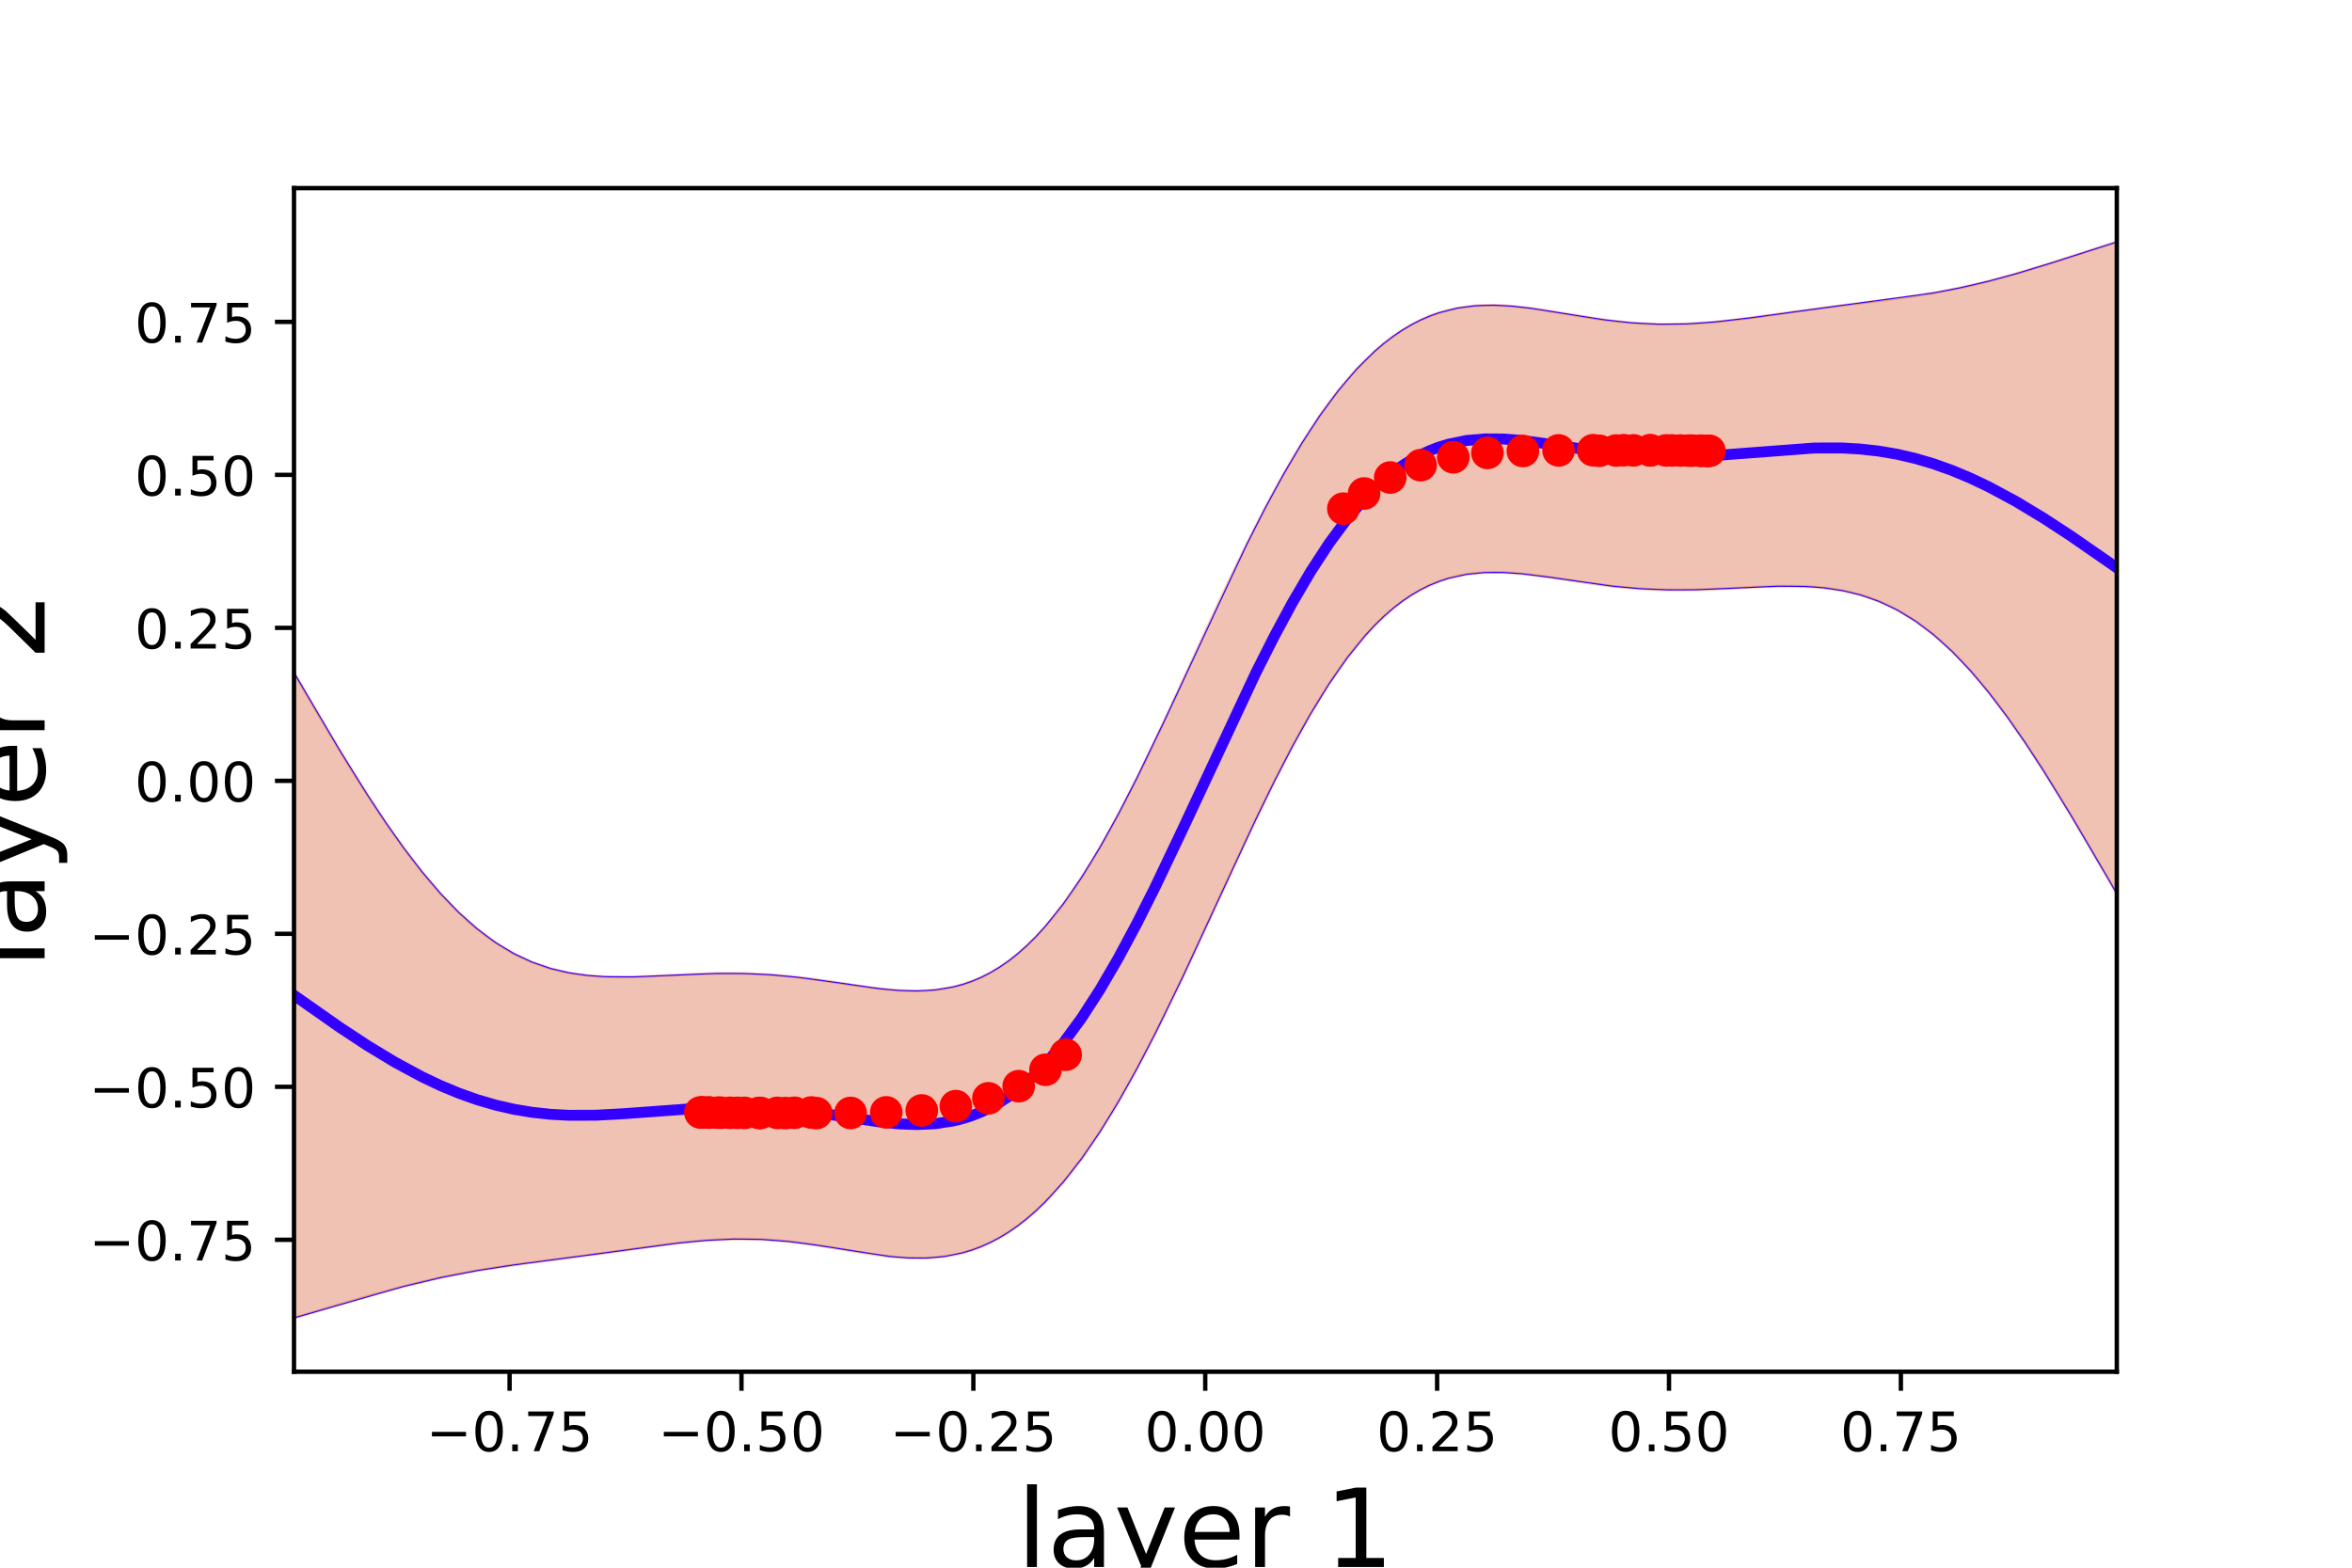 <?xml version="1.0" encoding="utf-8" standalone="no"?>
<!DOCTYPE svg PUBLIC "-//W3C//DTD SVG 1.1//EN"
  "http://www.w3.org/Graphics/SVG/1.1/DTD/svg11.dtd">
<!-- Created with matplotlib (http://matplotlib.org/) -->
<svg height="288pt" version="1.1" viewBox="0 0 432 288" width="432pt" xmlns="http://www.w3.org/2000/svg" xmlns:xlink="http://www.w3.org/1999/xlink">
 <defs>
  <style type="text/css">
*{stroke-linecap:butt;stroke-linejoin:round;}
  </style>
 </defs>
 <g id="figure_1">
  <g id="patch_1">
   <path d="M 0 288 
L 432 288 
L 432 0 
L 0 0 
z
" style="fill:none;"/>
  </g>
  <g id="axes_1">
   <g id="patch_2">
    <path d="M 54 252 
L 388.8 252 
L 388.8 34.56 
L 54 34.56 
z
" style="fill:none;"/>
   </g>
   <g id="patch_3">
    <path clip-path="url(#p0c0a9ec8d1)" d="M 54 123.562 
L 55.682 126.458 
L 57.365 129.344 
L 59.047 132.21 
L 60.73 135.049 
L 62.412 137.852 
L 64.094 140.613 
L 65.777 143.321 
L 67.459 145.971 
L 69.142 148.553 
L 70.824 151.06 
L 72.507 153.485 
L 74.189 155.822 
L 75.871 158.062 
L 77.554 160.201 
L 79.236 162.232 
L 80.919 164.152 
L 82.601 165.955 
L 84.283 167.639 
L 85.966 169.201 
L 87.648 170.641 
L 89.331 171.957 
L 91.013 173.151 
L 92.695 174.224 
L 94.378 175.18 
L 96.06 176.021 
L 97.743 176.753 
L 99.425 177.381 
L 101.108 177.911 
L 102.79 178.35 
L 104.472 178.705 
L 106.155 178.983 
L 107.837 179.191 
L 109.52 179.339 
L 111.202 179.432 
L 112.884 179.479 
L 114.567 179.487 
L 116.249 179.463 
L 117.932 179.415 
L 119.614 179.348 
L 121.296 179.268 
L 122.979 179.183 
L 124.661 179.097 
L 126.344 179.015 
L 128.026 178.942 
L 129.709 178.881 
L 131.391 178.837 
L 133.073 178.813 
L 134.756 178.812 
L 136.438 178.835 
L 138.121 178.884 
L 139.803 178.96 
L 141.485 179.064 
L 143.168 179.195 
L 144.85 179.352 
L 146.533 179.533 
L 148.215 179.737 
L 149.897 179.96 
L 151.58 180.198 
L 153.262 180.446 
L 154.945 180.7 
L 156.627 180.953 
L 158.31 181.199 
L 159.992 181.429 
L 161.674 181.636 
L 163.357 181.81 
L 165.039 181.943 
L 166.722 182.024 
L 168.404 182.044 
L 170.086 181.991 
L 171.769 181.855 
L 173.451 181.626 
L 175.134 181.292 
L 176.816 180.843 
L 178.498 180.269 
L 180.181 179.561 
L 181.863 178.709 
L 183.546 177.706 
L 185.228 176.545 
L 186.911 175.219 
L 188.593 173.725 
L 190.275 172.058 
L 191.958 170.218 
L 193.64 168.204 
L 195.323 166.017 
L 197.005 163.66 
L 198.687 161.139 
L 200.37 158.459 
L 202.052 155.627 
L 203.735 152.653 
L 205.417 149.548 
L 207.099 146.323 
L 208.782 142.99 
L 210.464 139.564 
L 212.147 136.059 
L 213.829 132.489 
L 215.512 128.871 
L 217.194 125.22 
L 218.876 121.551 
L 220.559 117.882 
L 222.241 114.227 
L 223.924 110.601 
L 225.606 107.02 
L 227.288 103.497 
L 228.971 100.047 
L 230.653 96.681 
L 232.336 93.411 
L 234.018 90.248 
L 235.701 87.202 
L 237.383 84.281 
L 239.065 81.492 
L 240.748 78.843 
L 242.43 76.337 
L 244.113 73.981 
L 245.795 71.775 
L 247.477 69.724 
L 249.16 67.827 
L 250.842 66.085 
L 252.525 64.498 
L 254.207 63.062 
L 255.889 61.777 
L 257.572 60.638 
L 259.254 59.641 
L 260.937 58.782 
L 262.619 58.055 
L 264.302 57.454 
L 265.984 56.971 
L 267.666 56.6 
L 269.349 56.333 
L 271.031 56.16 
L 272.714 56.075 
L 274.396 56.066 
L 276.078 56.126 
L 277.761 56.244 
L 279.443 56.413 
L 281.126 56.621 
L 282.808 56.861 
L 284.49 57.124 
L 286.173 57.4 
L 287.855 57.683 
L 289.538 57.965 
L 291.22 58.238 
L 292.903 58.498 
L 294.585 58.737 
L 296.267 58.953 
L 297.95 59.14 
L 299.632 59.296 
L 301.315 59.419 
L 302.997 59.506 
L 304.679 59.558 
L 306.362 59.574 
L 308.044 59.555 
L 309.727 59.502 
L 311.409 59.417 
L 313.091 59.302 
L 314.774 59.16 
L 316.456 58.995 
L 318.139 58.81 
L 319.821 58.607 
L 321.504 58.391 
L 323.186 58.165 
L 324.868 57.933 
L 326.551 57.697 
L 328.233 57.46 
L 329.916 57.224 
L 331.598 56.991 
L 333.28 56.763 
L 334.963 56.54 
L 336.645 56.322 
L 338.328 56.109 
L 340.01 55.9 
L 341.692 55.692 
L 343.375 55.485 
L 345.057 55.275 
L 346.74 55.06 
L 348.422 54.836 
L 350.105 54.602 
L 351.787 54.354 
L 353.469 54.09 
L 355.152 53.808 
L 356.834 53.505 
L 358.517 53.18 
L 360.199 52.833 
L 361.881 52.463 
L 363.564 52.069 
L 365.246 51.653 
L 366.929 51.215 
L 368.611 50.757 
L 370.293 50.28 
L 371.976 49.786 
L 373.658 49.278 
L 375.341 48.756 
L 377.023 48.225 
L 378.706 47.687 
L 380.388 47.143 
L 382.07 46.597 
L 383.753 46.052 
L 385.435 45.51 
L 387.118 44.973 
L 388.8 44.444 
L 388.8 164.178 
L 387.118 161.277 
L 385.435 158.381 
L 383.753 155.499 
L 382.07 152.64 
L 380.388 149.813 
L 378.706 147.025 
L 377.023 144.286 
L 375.341 141.605 
L 373.658 138.99 
L 371.976 136.449 
L 370.293 133.99 
L 368.611 131.621 
L 366.929 129.349 
L 365.246 127.181 
L 363.564 125.123 
L 361.881 123.179 
L 360.199 121.354 
L 358.517 119.651 
L 356.834 118.072 
L 355.152 116.619 
L 353.469 115.291 
L 351.787 114.088 
L 350.105 113.007 
L 348.422 112.045 
L 346.74 111.198 
L 345.057 110.461 
L 343.375 109.828 
L 341.692 109.293 
L 340.01 108.85 
L 338.328 108.49 
L 336.645 108.208 
L 334.963 107.994 
L 333.28 107.842 
L 331.598 107.744 
L 329.916 107.693 
L 328.233 107.682 
L 326.551 107.703 
L 324.868 107.75 
L 323.186 107.816 
L 321.504 107.895 
L 319.821 107.982 
L 318.139 108.071 
L 316.456 108.156 
L 314.774 108.234 
L 313.091 108.299 
L 311.409 108.349 
L 309.727 108.379 
L 308.044 108.387 
L 306.362 108.37 
L 304.679 108.327 
L 302.997 108.257 
L 301.315 108.159 
L 299.632 108.033 
L 297.95 107.88 
L 296.267 107.702 
L 294.585 107.501 
L 292.903 107.28 
L 291.22 107.042 
L 289.538 106.793 
L 287.855 106.538 
L 286.173 106.283 
L 284.49 106.034 
L 282.808 105.799 
L 281.126 105.587 
L 279.443 105.405 
L 277.761 105.264 
L 276.078 105.173 
L 274.396 105.142 
L 272.714 105.183 
L 271.031 105.304 
L 269.349 105.518 
L 267.666 105.835 
L 265.984 106.265 
L 264.302 106.819 
L 262.619 107.506 
L 260.937 108.335 
L 259.254 109.314 
L 257.572 110.45 
L 255.889 111.75 
L 254.207 113.218 
L 252.525 114.857 
L 250.842 116.67 
L 249.16 118.657 
L 247.477 120.817 
L 245.795 123.147 
L 244.113 125.643 
L 242.43 128.298 
L 240.748 131.106 
L 239.065 134.057 
L 237.383 137.141 
L 235.701 140.347 
L 234.018 143.662 
L 232.336 147.073 
L 230.653 150.565 
L 228.971 154.123 
L 227.288 157.733 
L 225.606 161.377 
L 223.924 165.042 
L 222.241 168.71 
L 220.559 172.367 
L 218.876 175.996 
L 217.194 179.583 
L 215.512 183.114 
L 213.829 186.576 
L 212.147 189.955 
L 210.464 193.241 
L 208.782 196.421 
L 207.099 199.486 
L 205.417 202.428 
L 203.735 205.239 
L 202.052 207.912 
L 200.37 210.442 
L 198.687 212.824 
L 197.005 215.056 
L 195.323 217.134 
L 193.64 219.058 
L 191.958 220.827 
L 190.275 222.441 
L 188.593 223.903 
L 186.911 225.215 
L 185.228 226.38 
L 183.546 227.401 
L 181.863 228.284 
L 180.181 229.034 
L 178.498 229.657 
L 176.816 230.16 
L 175.134 230.55 
L 173.451 230.835 
L 171.769 231.023 
L 170.086 231.123 
L 168.404 231.144 
L 166.722 231.095 
L 165.039 230.985 
L 163.357 230.823 
L 161.674 230.62 
L 159.992 230.383 
L 158.31 230.122 
L 156.627 229.846 
L 154.945 229.562 
L 153.262 229.278 
L 151.58 229.001 
L 149.897 228.738 
L 148.215 228.493 
L 146.533 228.272 
L 144.85 228.079 
L 143.168 227.917 
L 141.485 227.789 
L 139.803 227.697 
L 138.121 227.64 
L 136.438 227.619 
L 134.756 227.635 
L 133.073 227.684 
L 131.391 227.766 
L 129.709 227.878 
L 128.026 228.017 
L 126.344 228.18 
L 124.661 228.364 
L 122.979 228.565 
L 121.296 228.78 
L 119.614 229.005 
L 117.932 229.237 
L 116.249 229.472 
L 114.567 229.71 
L 112.884 229.946 
L 111.202 230.18 
L 109.52 230.41 
L 107.837 230.636 
L 106.155 230.857 
L 104.472 231.075 
L 102.79 231.29 
L 101.108 231.504 
L 99.425 231.718 
L 97.743 231.934 
L 96.06 232.156 
L 94.378 232.386 
L 92.695 232.625 
L 91.013 232.876 
L 89.331 233.141 
L 87.648 233.422 
L 85.966 233.72 
L 84.283 234.036 
L 82.601 234.37 
L 80.919 234.724 
L 79.236 235.096 
L 77.554 235.487 
L 75.871 235.895 
L 74.189 236.32 
L 72.507 236.76 
L 70.824 237.213 
L 69.142 237.679 
L 67.459 238.155 
L 65.777 238.64 
L 64.094 239.132 
L 62.412 239.629 
L 60.73 240.128 
L 59.047 240.629 
L 57.365 241.128 
L 55.682 241.625 
L 54 242.116 
z
" style="fill:#cc3300;opacity:0.3;stroke:#cc3300;stroke-linejoin:miter;stroke-width:0.5;"/>
   </g>
   <g id="matplotlib.axis_1">
    <g id="xtick_1">
     <g id="line2d_1">
      <defs>
       <path d="M 0 0 
L 0 3.5 
" id="me27a06380f" style="stroke:#000000;stroke-width:0.8;"/>
      </defs>
      <g>
       <use style="stroke:#000000;stroke-width:0.8;" x="93.599" xlink:href="#me27a06380f" y="252"/>
      </g>
     </g>
     <g id="text_1">
      <!-- −0.75 -->
      <defs>
       <path d="M 10.594 35.5 
L 73.188 35.5 
L 73.188 27.203 
L 10.594 27.203 
z
" id="DejaVuSans-2212"/>
       <path d="M 31.781 66.406 
Q 24.172 66.406 20.328 58.906 
Q 16.5 51.422 16.5 36.375 
Q 16.5 21.391 20.328 13.891 
Q 24.172 6.391 31.781 6.391 
Q 39.453 6.391 43.281 13.891 
Q 47.125 21.391 47.125 36.375 
Q 47.125 51.422 43.281 58.906 
Q 39.453 66.406 31.781 66.406 
z
M 31.781 74.219 
Q 44.047 74.219 50.516 64.516 
Q 56.984 54.828 56.984 36.375 
Q 56.984 17.969 50.516 8.266 
Q 44.047 -1.422 31.781 -1.422 
Q 19.531 -1.422 13.062 8.266 
Q 6.594 17.969 6.594 36.375 
Q 6.594 54.828 13.062 64.516 
Q 19.531 74.219 31.781 74.219 
z
" id="DejaVuSans-30"/>
       <path d="M 10.688 12.406 
L 21 12.406 
L 21 0 
L 10.688 0 
z
" id="DejaVuSans-2e"/>
       <path d="M 8.203 72.906 
L 55.078 72.906 
L 55.078 68.703 
L 28.609 0 
L 18.312 0 
L 43.219 64.594 
L 8.203 64.594 
z
" id="DejaVuSans-37"/>
       <path d="M 10.797 72.906 
L 49.516 72.906 
L 49.516 64.594 
L 19.828 64.594 
L 19.828 46.734 
Q 21.969 47.469 24.109 47.828 
Q 26.266 48.188 28.422 48.188 
Q 40.625 48.188 47.75 41.5 
Q 54.891 34.812 54.891 23.391 
Q 54.891 11.625 47.562 5.094 
Q 40.234 -1.422 26.906 -1.422 
Q 22.312 -1.422 17.547 -0.641 
Q 12.797 0.141 7.719 1.703 
L 7.719 11.625 
Q 12.109 9.234 16.797 8.062 
Q 21.484 6.891 26.703 6.891 
Q 35.156 6.891 40.078 11.328 
Q 45.016 15.766 45.016 23.391 
Q 45.016 31 40.078 35.438 
Q 35.156 39.891 26.703 39.891 
Q 22.75 39.891 18.812 39.016 
Q 14.891 38.141 10.797 36.281 
z
" id="DejaVuSans-35"/>
      </defs>
      <g transform="translate(78.277 266.598)scale(0.1 -0.1)">
       <use xlink:href="#DejaVuSans-2212"/>
       <use x="83.789" xlink:href="#DejaVuSans-30"/>
       <use x="147.412" xlink:href="#DejaVuSans-2e"/>
       <use x="179.199" xlink:href="#DejaVuSans-37"/>
       <use x="242.822" xlink:href="#DejaVuSans-35"/>
      </g>
     </g>
    </g>
    <g id="xtick_2">
     <g id="line2d_2">
      <g>
       <use style="stroke:#000000;stroke-width:0.8;" x="136.19" xlink:href="#me27a06380f" y="252"/>
      </g>
     </g>
     <g id="text_2">
      <!-- −0.50 -->
      <g transform="translate(120.867 266.598)scale(0.1 -0.1)">
       <use xlink:href="#DejaVuSans-2212"/>
       <use x="83.789" xlink:href="#DejaVuSans-30"/>
       <use x="147.412" xlink:href="#DejaVuSans-2e"/>
       <use x="179.199" xlink:href="#DejaVuSans-35"/>
       <use x="242.822" xlink:href="#DejaVuSans-30"/>
      </g>
     </g>
    </g>
    <g id="xtick_3">
     <g id="line2d_3">
      <g>
       <use style="stroke:#000000;stroke-width:0.8;" x="178.78" xlink:href="#me27a06380f" y="252"/>
      </g>
     </g>
     <g id="text_3">
      <!-- −0.25 -->
      <defs>
       <path d="M 19.188 8.297 
L 53.609 8.297 
L 53.609 0 
L 7.328 0 
L 7.328 8.297 
Q 12.938 14.109 22.625 23.891 
Q 32.328 33.688 34.812 36.531 
Q 39.547 41.844 41.422 45.531 
Q 43.312 49.219 43.312 52.781 
Q 43.312 58.594 39.234 62.25 
Q 35.156 65.922 28.609 65.922 
Q 23.969 65.922 18.812 64.312 
Q 13.672 62.703 7.812 59.422 
L 7.812 69.391 
Q 13.766 71.781 18.938 73 
Q 24.125 74.219 28.422 74.219 
Q 39.75 74.219 46.484 68.547 
Q 53.219 62.891 53.219 53.422 
Q 53.219 48.922 51.531 44.891 
Q 49.859 40.875 45.406 35.406 
Q 44.188 33.984 37.641 27.219 
Q 31.109 20.453 19.188 8.297 
z
" id="DejaVuSans-32"/>
      </defs>
      <g transform="translate(163.457 266.598)scale(0.1 -0.1)">
       <use xlink:href="#DejaVuSans-2212"/>
       <use x="83.789" xlink:href="#DejaVuSans-30"/>
       <use x="147.412" xlink:href="#DejaVuSans-2e"/>
       <use x="179.199" xlink:href="#DejaVuSans-32"/>
       <use x="242.822" xlink:href="#DejaVuSans-35"/>
      </g>
     </g>
    </g>
    <g id="xtick_4">
     <g id="line2d_4">
      <g>
       <use style="stroke:#000000;stroke-width:0.8;" x="221.37" xlink:href="#me27a06380f" y="252"/>
      </g>
     </g>
     <g id="text_4">
      <!-- 0.00 -->
      <g transform="translate(210.237 266.598)scale(0.1 -0.1)">
       <use xlink:href="#DejaVuSans-30"/>
       <use x="63.623" xlink:href="#DejaVuSans-2e"/>
       <use x="95.41" xlink:href="#DejaVuSans-30"/>
       <use x="159.033" xlink:href="#DejaVuSans-30"/>
      </g>
     </g>
    </g>
    <g id="xtick_5">
     <g id="line2d_5">
      <g>
       <use style="stroke:#000000;stroke-width:0.8;" x="263.961" xlink:href="#me27a06380f" y="252"/>
      </g>
     </g>
     <g id="text_5">
      <!-- 0.25 -->
      <g transform="translate(252.828 266.598)scale(0.1 -0.1)">
       <use xlink:href="#DejaVuSans-30"/>
       <use x="63.623" xlink:href="#DejaVuSans-2e"/>
       <use x="95.41" xlink:href="#DejaVuSans-32"/>
       <use x="159.033" xlink:href="#DejaVuSans-35"/>
      </g>
     </g>
    </g>
    <g id="xtick_6">
     <g id="line2d_6">
      <g>
       <use style="stroke:#000000;stroke-width:0.8;" x="306.551" xlink:href="#me27a06380f" y="252"/>
      </g>
     </g>
     <g id="text_6">
      <!-- 0.50 -->
      <g transform="translate(295.418 266.598)scale(0.1 -0.1)">
       <use xlink:href="#DejaVuSans-30"/>
       <use x="63.623" xlink:href="#DejaVuSans-2e"/>
       <use x="95.41" xlink:href="#DejaVuSans-35"/>
       <use x="159.033" xlink:href="#DejaVuSans-30"/>
      </g>
     </g>
    </g>
    <g id="xtick_7">
     <g id="line2d_7">
      <g>
       <use style="stroke:#000000;stroke-width:0.8;" x="349.141" xlink:href="#me27a06380f" y="252"/>
      </g>
     </g>
     <g id="text_7">
      <!-- 0.75 -->
      <g transform="translate(338.008 266.598)scale(0.1 -0.1)">
       <use xlink:href="#DejaVuSans-30"/>
       <use x="63.623" xlink:href="#DejaVuSans-2e"/>
       <use x="95.41" xlink:href="#DejaVuSans-37"/>
       <use x="159.033" xlink:href="#DejaVuSans-35"/>
      </g>
     </g>
    </g>
    <g id="text_8">
     <!-- layer 1 -->
     <defs>
      <path d="M 9.422 75.984 
L 18.406 75.984 
L 18.406 0 
L 9.422 0 
z
" id="DejaVuSans-6c"/>
      <path d="M 34.281 27.484 
Q 23.391 27.484 19.188 25 
Q 14.984 22.516 14.984 16.5 
Q 14.984 11.719 18.141 8.906 
Q 21.297 6.109 26.703 6.109 
Q 34.188 6.109 38.703 11.406 
Q 43.219 16.703 43.219 25.484 
L 43.219 27.484 
z
M 52.203 31.203 
L 52.203 0 
L 43.219 0 
L 43.219 8.297 
Q 40.141 3.328 35.547 0.953 
Q 30.953 -1.422 24.312 -1.422 
Q 15.922 -1.422 10.953 3.297 
Q 6 8.016 6 15.922 
Q 6 25.141 12.172 29.828 
Q 18.359 34.516 30.609 34.516 
L 43.219 34.516 
L 43.219 35.406 
Q 43.219 41.609 39.141 45 
Q 35.062 48.391 27.688 48.391 
Q 23 48.391 18.547 47.266 
Q 14.109 46.141 10.016 43.891 
L 10.016 52.203 
Q 14.938 54.109 19.578 55.047 
Q 24.219 56 28.609 56 
Q 40.484 56 46.344 49.844 
Q 52.203 43.703 52.203 31.203 
z
" id="DejaVuSans-61"/>
      <path d="M 32.172 -5.078 
Q 28.375 -14.844 24.75 -17.812 
Q 21.141 -20.797 15.094 -20.797 
L 7.906 -20.797 
L 7.906 -13.281 
L 13.188 -13.281 
Q 16.891 -13.281 18.938 -11.516 
Q 21 -9.766 23.484 -3.219 
L 25.094 0.875 
L 2.984 54.688 
L 12.5 54.688 
L 29.594 11.922 
L 46.688 54.688 
L 56.203 54.688 
z
" id="DejaVuSans-79"/>
      <path d="M 56.203 29.594 
L 56.203 25.203 
L 14.891 25.203 
Q 15.484 15.922 20.484 11.062 
Q 25.484 6.203 34.422 6.203 
Q 39.594 6.203 44.453 7.469 
Q 49.312 8.734 54.109 11.281 
L 54.109 2.781 
Q 49.266 0.734 44.188 -0.344 
Q 39.109 -1.422 33.891 -1.422 
Q 20.797 -1.422 13.156 6.188 
Q 5.516 13.812 5.516 26.812 
Q 5.516 40.234 12.766 48.109 
Q 20.016 56 32.328 56 
Q 43.359 56 49.781 48.891 
Q 56.203 41.797 56.203 29.594 
z
M 47.219 32.234 
Q 47.125 39.594 43.094 43.984 
Q 39.062 48.391 32.422 48.391 
Q 24.906 48.391 20.391 44.141 
Q 15.875 39.891 15.188 32.172 
z
" id="DejaVuSans-65"/>
      <path d="M 41.109 46.297 
Q 39.594 47.172 37.812 47.578 
Q 36.031 48 33.891 48 
Q 26.266 48 22.188 43.047 
Q 18.109 38.094 18.109 28.812 
L 18.109 0 
L 9.078 0 
L 9.078 54.688 
L 18.109 54.688 
L 18.109 46.188 
Q 20.953 51.172 25.484 53.578 
Q 30.031 56 36.531 56 
Q 37.453 56 38.578 55.875 
Q 39.703 55.766 41.062 55.516 
z
" id="DejaVuSans-72"/>
      <path id="DejaVuSans-20"/>
      <path d="M 12.406 8.297 
L 28.516 8.297 
L 28.516 63.922 
L 10.984 60.406 
L 10.984 69.391 
L 28.422 72.906 
L 38.281 72.906 
L 38.281 8.297 
L 54.391 8.297 
L 54.391 0 
L 12.406 0 
z
" id="DejaVuSans-31"/>
     </defs>
     <g transform="translate(186.77 287.875)scale(0.2 -0.2)">
      <use xlink:href="#DejaVuSans-6c"/>
      <use x="27.783" xlink:href="#DejaVuSans-61"/>
      <use x="89.062" xlink:href="#DejaVuSans-79"/>
      <use x="148.242" xlink:href="#DejaVuSans-65"/>
      <use x="209.766" xlink:href="#DejaVuSans-72"/>
      <use x="250.879" xlink:href="#DejaVuSans-20"/>
      <use x="282.666" xlink:href="#DejaVuSans-31"/>
     </g>
    </g>
   </g>
   <g id="matplotlib.axis_2">
    <g id="ytick_1">
     <g id="line2d_8">
      <defs>
       <path d="M 0 0 
L -3.5 0 
" id="mc64bd034eb" style="stroke:#000000;stroke-width:0.8;"/>
      </defs>
      <g>
       <use style="stroke:#000000;stroke-width:0.8;" x="54" xlink:href="#mc64bd034eb" y="227.762"/>
      </g>
     </g>
     <g id="text_9">
      <!-- −0.75 -->
      <g transform="translate(16.355 231.561)scale(0.1 -0.1)">
       <use xlink:href="#DejaVuSans-2212"/>
       <use x="83.789" xlink:href="#DejaVuSans-30"/>
       <use x="147.412" xlink:href="#DejaVuSans-2e"/>
       <use x="179.199" xlink:href="#DejaVuSans-37"/>
       <use x="242.822" xlink:href="#DejaVuSans-35"/>
      </g>
     </g>
    </g>
    <g id="ytick_2">
     <g id="line2d_9">
      <g>
       <use style="stroke:#000000;stroke-width:0.8;" x="54" xlink:href="#mc64bd034eb" y="199.657"/>
      </g>
     </g>
     <g id="text_10">
      <!-- −0.50 -->
      <g transform="translate(16.355 203.456)scale(0.1 -0.1)">
       <use xlink:href="#DejaVuSans-2212"/>
       <use x="83.789" xlink:href="#DejaVuSans-30"/>
       <use x="147.412" xlink:href="#DejaVuSans-2e"/>
       <use x="179.199" xlink:href="#DejaVuSans-35"/>
       <use x="242.822" xlink:href="#DejaVuSans-30"/>
      </g>
     </g>
    </g>
    <g id="ytick_3">
     <g id="line2d_10">
      <g>
       <use style="stroke:#000000;stroke-width:0.8;" x="54" xlink:href="#mc64bd034eb" y="171.552"/>
      </g>
     </g>
     <g id="text_11">
      <!-- −0.25 -->
      <g transform="translate(16.355 175.351)scale(0.1 -0.1)">
       <use xlink:href="#DejaVuSans-2212"/>
       <use x="83.789" xlink:href="#DejaVuSans-30"/>
       <use x="147.412" xlink:href="#DejaVuSans-2e"/>
       <use x="179.199" xlink:href="#DejaVuSans-32"/>
       <use x="242.822" xlink:href="#DejaVuSans-35"/>
      </g>
     </g>
    </g>
    <g id="ytick_4">
     <g id="line2d_11">
      <g>
       <use style="stroke:#000000;stroke-width:0.8;" x="54" xlink:href="#mc64bd034eb" y="143.447"/>
      </g>
     </g>
     <g id="text_12">
      <!-- 0.00 -->
      <g transform="translate(24.734 147.246)scale(0.1 -0.1)">
       <use xlink:href="#DejaVuSans-30"/>
       <use x="63.623" xlink:href="#DejaVuSans-2e"/>
       <use x="95.41" xlink:href="#DejaVuSans-30"/>
       <use x="159.033" xlink:href="#DejaVuSans-30"/>
      </g>
     </g>
    </g>
    <g id="ytick_5">
     <g id="line2d_12">
      <g>
       <use style="stroke:#000000;stroke-width:0.8;" x="54" xlink:href="#mc64bd034eb" y="115.342"/>
      </g>
     </g>
     <g id="text_13">
      <!-- 0.25 -->
      <g transform="translate(24.734 119.141)scale(0.1 -0.1)">
       <use xlink:href="#DejaVuSans-30"/>
       <use x="63.623" xlink:href="#DejaVuSans-2e"/>
       <use x="95.41" xlink:href="#DejaVuSans-32"/>
       <use x="159.033" xlink:href="#DejaVuSans-35"/>
      </g>
     </g>
    </g>
    <g id="ytick_6">
     <g id="line2d_13">
      <g>
       <use style="stroke:#000000;stroke-width:0.8;" x="54" xlink:href="#mc64bd034eb" y="87.237"/>
      </g>
     </g>
     <g id="text_14">
      <!-- 0.50 -->
      <g transform="translate(24.734 91.036)scale(0.1 -0.1)">
       <use xlink:href="#DejaVuSans-30"/>
       <use x="63.623" xlink:href="#DejaVuSans-2e"/>
       <use x="95.41" xlink:href="#DejaVuSans-35"/>
       <use x="159.033" xlink:href="#DejaVuSans-30"/>
      </g>
     </g>
    </g>
    <g id="ytick_7">
     <g id="line2d_14">
      <g>
       <use style="stroke:#000000;stroke-width:0.8;" x="54" xlink:href="#mc64bd034eb" y="59.132"/>
      </g>
     </g>
     <g id="text_15">
      <!-- 0.75 -->
      <g transform="translate(24.734 62.931)scale(0.1 -0.1)">
       <use xlink:href="#DejaVuSans-30"/>
       <use x="63.623" xlink:href="#DejaVuSans-2e"/>
       <use x="95.41" xlink:href="#DejaVuSans-37"/>
       <use x="159.033" xlink:href="#DejaVuSans-35"/>
      </g>
     </g>
    </g>
    <g id="text_16">
     <!-- layer 2 -->
     <g transform="translate(8.195 177.91)rotate(-90)scale(0.2 -0.2)">
      <use xlink:href="#DejaVuSans-6c"/>
      <use x="27.783" xlink:href="#DejaVuSans-61"/>
      <use x="89.062" xlink:href="#DejaVuSans-79"/>
      <use x="148.242" xlink:href="#DejaVuSans-65"/>
      <use x="209.766" xlink:href="#DejaVuSans-72"/>
      <use x="250.879" xlink:href="#DejaVuSans-20"/>
      <use x="282.666" xlink:href="#DejaVuSans-32"/>
     </g>
    </g>
   </g>
   <g id="line2d_15">
    <path clip-path="url(#p0c0a9ec8d1)" d="M 54 182.839 
L 62.412 188.741 
L 67.459 192.063 
L 72.507 195.123 
L 77.554 197.844 
L 80.919 199.438 
L 84.283 200.837 
L 87.648 202.031 
L 91.013 203.013 
L 94.378 203.783 
L 97.743 204.344 
L 101.108 204.707 
L 104.472 204.89 
L 109.52 204.874 
L 114.567 204.598 
L 133.073 203.249 
L 138.121 203.262 
L 143.168 203.556 
L 148.215 204.115 
L 154.945 205.131 
L 161.674 206.128 
L 165.039 206.464 
L 168.404 206.594 
L 171.769 206.439 
L 175.134 205.921 
L 176.816 205.501 
L 178.498 204.963 
L 180.181 204.297 
L 181.863 203.497 
L 183.546 202.554 
L 185.228 201.462 
L 186.911 200.217 
L 188.593 198.814 
L 190.275 197.25 
L 191.958 195.522 
L 195.323 191.575 
L 198.687 186.982 
L 202.052 181.77 
L 205.417 175.988 
L 208.782 169.706 
L 212.147 163.007 
L 217.194 152.401 
L 230.653 123.623 
L 234.018 116.955 
L 237.383 110.711 
L 240.748 104.974 
L 244.113 99.812 
L 247.477 95.27 
L 250.842 91.378 
L 252.525 89.677 
L 254.207 88.14 
L 255.889 86.763 
L 257.572 85.544 
L 259.254 84.477 
L 260.937 83.558 
L 262.619 82.78 
L 264.302 82.136 
L 265.984 81.618 
L 269.349 80.925 
L 272.714 80.629 
L 276.078 80.649 
L 279.443 80.909 
L 284.49 81.579 
L 296.267 83.327 
L 301.315 83.789 
L 306.362 83.972 
L 311.409 83.883 
L 316.456 83.576 
L 333.28 82.303 
L 338.328 82.3 
L 341.692 82.493 
L 345.057 82.868 
L 348.422 83.441 
L 351.787 84.221 
L 355.152 85.213 
L 358.517 86.416 
L 361.881 87.821 
L 365.246 89.417 
L 370.293 92.135 
L 375.341 95.181 
L 380.388 98.478 
L 388.8 104.311 
L 388.8 104.311 
" style="fill:none;stroke:#3300ff;stroke-linecap:square;stroke-width:2;"/>
   </g>
   <g id="line2d_16">
    <path clip-path="url(#p0c0a9ec8d1)" d="M 54 123.562 
L 62.412 137.852 
L 67.459 145.971 
L 70.824 151.06 
L 74.189 155.822 
L 77.554 160.201 
L 80.919 164.152 
L 84.283 167.639 
L 87.648 170.641 
L 91.013 173.151 
L 94.378 175.18 
L 97.743 176.753 
L 101.108 177.911 
L 104.472 178.705 
L 107.837 179.191 
L 111.202 179.432 
L 116.249 179.463 
L 122.979 179.183 
L 131.391 178.837 
L 136.438 178.835 
L 141.485 179.064 
L 146.533 179.533 
L 153.262 180.446 
L 161.674 181.636 
L 165.039 181.943 
L 168.404 182.044 
L 171.769 181.855 
L 175.134 181.292 
L 176.816 180.843 
L 178.498 180.269 
L 180.181 179.561 
L 181.863 178.709 
L 183.546 177.706 
L 185.228 176.545 
L 186.911 175.219 
L 188.593 173.725 
L 190.275 172.058 
L 191.958 170.218 
L 195.323 166.017 
L 198.687 161.139 
L 202.052 155.627 
L 205.417 149.548 
L 208.782 142.99 
L 213.829 132.489 
L 228.971 100.047 
L 232.336 93.411 
L 235.701 87.202 
L 239.065 81.492 
L 242.43 76.337 
L 245.795 71.775 
L 249.16 67.827 
L 252.525 64.498 
L 254.207 63.062 
L 255.889 61.777 
L 257.572 60.638 
L 259.254 59.641 
L 260.937 58.782 
L 262.619 58.055 
L 264.302 57.454 
L 267.666 56.6 
L 271.031 56.16 
L 274.396 56.066 
L 277.761 56.244 
L 281.126 56.621 
L 287.855 57.683 
L 294.585 58.737 
L 299.632 59.296 
L 304.679 59.558 
L 309.727 59.502 
L 314.774 59.16 
L 321.504 58.391 
L 355.152 53.808 
L 360.199 52.833 
L 365.246 51.653 
L 370.293 50.28 
L 377.023 48.225 
L 388.8 44.444 
L 388.8 44.444 
" style="fill:none;stroke:#3300ff;stroke-linecap:square;stroke-width:0.2;"/>
   </g>
   <g id="line2d_17">
    <path clip-path="url(#p0c0a9ec8d1)" d="M 54 242.116 
L 74.189 236.32 
L 80.919 234.724 
L 87.648 233.422 
L 94.378 232.386 
L 124.661 228.364 
L 129.709 227.878 
L 134.756 227.635 
L 139.803 227.697 
L 144.85 228.079 
L 149.897 228.738 
L 163.357 230.823 
L 166.722 231.095 
L 170.086 231.123 
L 173.451 230.835 
L 176.816 230.16 
L 178.498 229.657 
L 180.181 229.034 
L 181.863 228.284 
L 183.546 227.401 
L 185.228 226.38 
L 186.911 225.215 
L 188.593 223.903 
L 190.275 222.441 
L 191.958 220.827 
L 195.323 217.134 
L 198.687 212.824 
L 202.052 207.912 
L 205.417 202.428 
L 208.782 196.421 
L 212.147 189.955 
L 217.194 179.583 
L 223.924 165.042 
L 230.653 150.565 
L 234.018 143.662 
L 237.383 137.141 
L 240.748 131.106 
L 244.113 125.643 
L 247.477 120.817 
L 250.842 116.67 
L 252.525 114.857 
L 254.207 113.218 
L 255.889 111.75 
L 257.572 110.45 
L 259.254 109.314 
L 260.937 108.335 
L 262.619 107.506 
L 264.302 106.819 
L 265.984 106.265 
L 269.349 105.518 
L 272.714 105.183 
L 276.078 105.173 
L 279.443 105.405 
L 284.49 106.034 
L 296.267 107.702 
L 301.315 108.159 
L 306.362 108.37 
L 311.409 108.349 
L 318.139 108.071 
L 326.551 107.703 
L 331.598 107.744 
L 334.963 107.994 
L 338.328 108.49 
L 341.692 109.293 
L 345.057 110.461 
L 348.422 112.045 
L 351.787 114.088 
L 355.152 116.619 
L 358.517 119.651 
L 361.881 123.179 
L 365.246 127.181 
L 368.611 131.621 
L 371.976 136.449 
L 375.341 141.605 
L 380.388 149.813 
L 387.118 161.277 
L 388.8 164.178 
L 388.8 164.178 
" style="fill:none;stroke:#3300ff;stroke-linecap:square;stroke-width:0.2;"/>
   </g>
   <g id="line2d_18">
    <defs>
     <path d="M 0 2.5 
C 0.663 2.5 1.299 2.237 1.768 1.768 
C 2.237 1.299 2.5 0.663 2.5 0 
C 2.5 -0.663 2.237 -1.299 1.768 -1.768 
C 1.299 -2.237 0.663 -2.5 0 -2.5 
C -0.663 -2.5 -1.299 -2.237 -1.768 -1.768 
C -2.237 -1.299 -2.5 -0.663 -2.5 0 
C -2.5 0.663 -2.237 1.299 -1.768 1.768 
C -1.299 2.237 -0.663 2.5 0 2.5 
z
" id="m25c892700f" style="stroke:#ff0000;"/>
    </defs>
    <g clip-path="url(#p0c0a9ec8d1)">
     <use style="fill:#ff0000;stroke:#ff0000;" x="149.022" xlink:href="#m25c892700f" y="204.376"/>
     <use style="fill:#ff0000;stroke:#ff0000;" x="145.92" xlink:href="#m25c892700f" y="204.428"/>
     <use style="fill:#ff0000;stroke:#ff0000;" x="142.767" xlink:href="#m25c892700f" y="204.453"/>
     <use style="fill:#ff0000;stroke:#ff0000;" x="139.669" xlink:href="#m25c892700f" y="204.457"/>
     <use style="fill:#ff0000;stroke:#ff0000;" x="136.733" xlink:href="#m25c892700f" y="204.448"/>
     <use style="fill:#ff0000;stroke:#ff0000;" x="134.101" xlink:href="#m25c892700f" y="204.43"/>
     <use style="fill:#ff0000;stroke:#ff0000;" x="131.877" xlink:href="#m25c892700f" y="204.409"/>
     <use style="fill:#ff0000;stroke:#ff0000;" x="130.156" xlink:href="#m25c892700f" y="204.389"/>
     <use style="fill:#ff0000;stroke:#ff0000;" x="129.05" xlink:href="#m25c892700f" y="204.375"/>
     <use style="fill:#ff0000;stroke:#ff0000;" x="128.648" xlink:href="#m25c892700f" y="204.369"/>
     <use style="fill:#ff0000;stroke:#ff0000;" x="129.028" xlink:href="#m25c892700f" y="204.374"/>
     <use style="fill:#ff0000;stroke:#ff0000;" x="130.253" xlink:href="#m25c892700f" y="204.389"/>
     <use style="fill:#ff0000;stroke:#ff0000;" x="132.381" xlink:href="#m25c892700f" y="204.414"/>
     <use style="fill:#ff0000;stroke:#ff0000;" x="135.438" xlink:href="#m25c892700f" y="204.443"/>
     <use style="fill:#ff0000;stroke:#ff0000;" x="139.392" xlink:href="#m25c892700f" y="204.469"/>
     <use style="fill:#ff0000;stroke:#ff0000;" x="144.271" xlink:href="#m25c892700f" y="204.485"/>
     <use style="fill:#ff0000;stroke:#ff0000;" x="149.925" xlink:href="#m25c892700f" y="204.488"/>
     <use style="fill:#ff0000;stroke:#ff0000;" x="156.224" xlink:href="#m25c892700f" y="204.46"/>
     <use style="fill:#ff0000;stroke:#ff0000;" x="162.78" xlink:href="#m25c892700f" y="204.35"/>
     <use style="fill:#ff0000;stroke:#ff0000;" x="169.303" xlink:href="#m25c892700f" y="204"/>
     <use style="fill:#ff0000;stroke:#ff0000;" x="175.564" xlink:href="#m25c892700f" y="203.206"/>
     <use style="fill:#ff0000;stroke:#ff0000;" x="181.547" xlink:href="#m25c892700f" y="201.766"/>
     <use style="fill:#ff0000;stroke:#ff0000;" x="187.108" xlink:href="#m25c892700f" y="199.542"/>
     <use style="fill:#ff0000;stroke:#ff0000;" x="192.028" xlink:href="#m25c892700f" y="196.526"/>
     <use style="fill:#ff0000;stroke:#ff0000;" x="195.735" xlink:href="#m25c892700f" y="193.761"/>
     <use style="fill:#ff0000;stroke:#ff0000;" x="246.737" xlink:href="#m25c892700f" y="93.446"/>
     <use style="fill:#ff0000;stroke:#ff0000;" x="250.543" xlink:href="#m25c892700f" y="90.662"/>
     <use style="fill:#ff0000;stroke:#ff0000;" x="255.353" xlink:href="#m25c892700f" y="87.725"/>
     <use style="fill:#ff0000;stroke:#ff0000;" x="260.925" xlink:href="#m25c892700f" y="85.458"/>
     <use style="fill:#ff0000;stroke:#ff0000;" x="266.933" xlink:href="#m25c892700f" y="84.003"/>
     <use style="fill:#ff0000;stroke:#ff0000;" x="273.198" xlink:href="#m25c892700f" y="83.206"/>
     <use style="fill:#ff0000;stroke:#ff0000;" x="279.715" xlink:href="#m25c892700f" y="82.856"/>
     <use style="fill:#ff0000;stroke:#ff0000;" x="286.268" xlink:href="#m25c892700f" y="82.743"/>
     <use style="fill:#ff0000;stroke:#ff0000;" x="292.615" xlink:href="#m25c892700f" y="82.709"/>
     <use style="fill:#ff0000;stroke:#ff0000;" x="298.217" xlink:href="#m25c892700f" y="82.712"/>
     <use style="fill:#ff0000;stroke:#ff0000;" x="303.117" xlink:href="#m25c892700f" y="82.726"/>
     <use style="fill:#ff0000;stroke:#ff0000;" x="307.095" xlink:href="#m25c892700f" y="82.751"/>
     <use style="fill:#ff0000;stroke:#ff0000;" x="310.172" xlink:href="#m25c892700f" y="82.78"/>
     <use style="fill:#ff0000;stroke:#ff0000;" x="312.315" xlink:href="#m25c892700f" y="82.803"/>
     <use style="fill:#ff0000;stroke:#ff0000;" x="313.562" xlink:href="#m25c892700f" y="82.819"/>
     <use style="fill:#ff0000;stroke:#ff0000;" x="313.965" xlink:href="#m25c892700f" y="82.824"/>
     <use style="fill:#ff0000;stroke:#ff0000;" x="313.589" xlink:href="#m25c892700f" y="82.819"/>
     <use style="fill:#ff0000;stroke:#ff0000;" x="312.515" xlink:href="#m25c892700f" y="82.805"/>
     <use style="fill:#ff0000;stroke:#ff0000;" x="310.827" xlink:href="#m25c892700f" y="82.786"/>
     <use style="fill:#ff0000;stroke:#ff0000;" x="308.631" xlink:href="#m25c892700f" y="82.766"/>
     <use style="fill:#ff0000;stroke:#ff0000;" x="306.019" xlink:href="#m25c892700f" y="82.748"/>
     <use style="fill:#ff0000;stroke:#ff0000;" x="303.108" xlink:href="#m25c892700f" y="82.738"/>
     <use style="fill:#ff0000;stroke:#ff0000;" x="300.02" xlink:href="#m25c892700f" y="82.741"/>
     <use style="fill:#ff0000;stroke:#ff0000;" x="296.847" xlink:href="#m25c892700f" y="82.763"/>
     <use style="fill:#ff0000;stroke:#ff0000;" x="293.749" xlink:href="#m25c892700f" y="82.811"/>
    </g>
   </g>
   <g id="patch_4">
    <path d="M 54 252 
L 54 34.56 
" style="fill:none;stroke:#000000;stroke-linecap:square;stroke-linejoin:miter;stroke-width:0.8;"/>
   </g>
   <g id="patch_5">
    <path d="M 388.8 252 
L 388.8 34.56 
" style="fill:none;stroke:#000000;stroke-linecap:square;stroke-linejoin:miter;stroke-width:0.8;"/>
   </g>
   <g id="patch_6">
    <path d="M 54 252 
L 388.8 252 
" style="fill:none;stroke:#000000;stroke-linecap:square;stroke-linejoin:miter;stroke-width:0.8;"/>
   </g>
   <g id="patch_7">
    <path d="M 54 34.56 
L 388.8 34.56 
" style="fill:none;stroke:#000000;stroke-linecap:square;stroke-linejoin:miter;stroke-width:0.8;"/>
   </g>
  </g>
 </g>
 <defs>
  <clipPath id="p0c0a9ec8d1">
   <rect height="217.44" width="334.8" x="54" y="34.56"/>
  </clipPath>
 </defs>
</svg>
